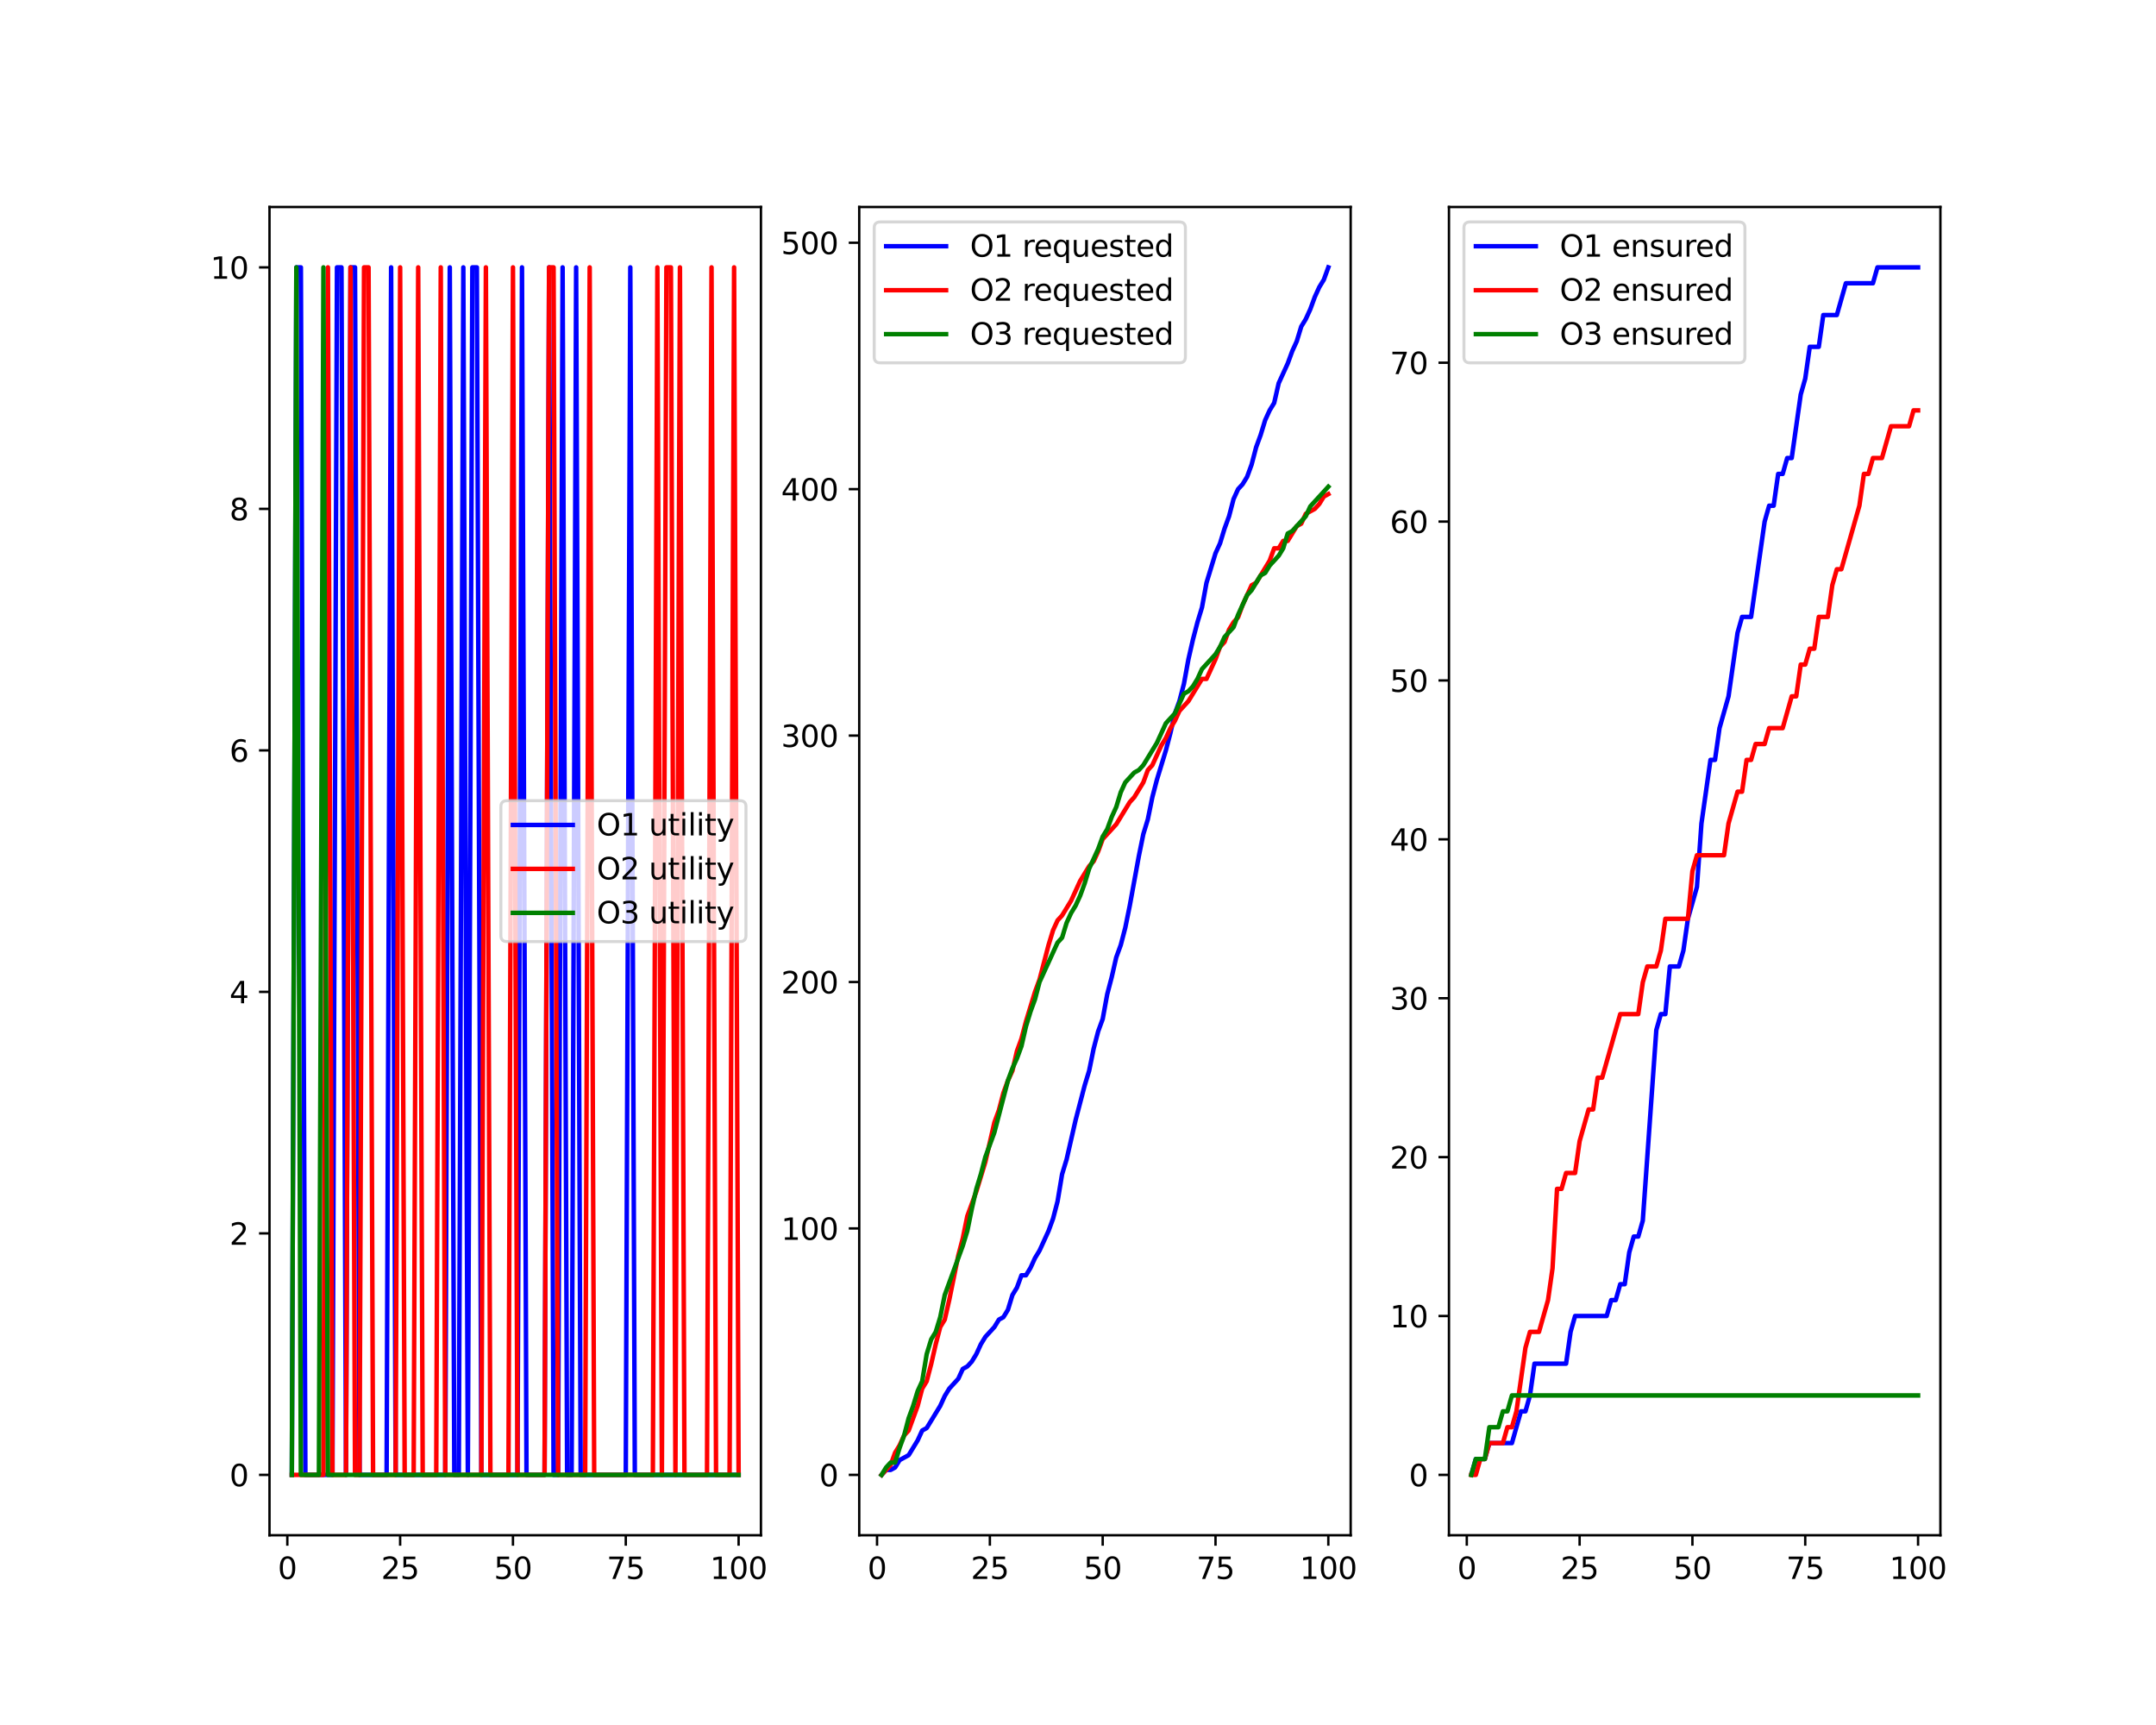 <?xml version="1.0" encoding="utf-8" standalone="no"?>
<!DOCTYPE svg PUBLIC "-//W3C//DTD SVG 1.1//EN"
  "http://www.w3.org/Graphics/SVG/1.1/DTD/svg11.dtd">
<svg xmlns:xlink="http://www.w3.org/1999/xlink" width="720pt" height="576pt" viewBox="0 0 720 576" xmlns="http://www.w3.org/2000/svg" version="1.1">
 <defs>
  <style type="text/css">*{stroke-linejoin: round; stroke-linecap: butt}</style>
 </defs>
 <g id="figure_1">
  <g id="patch_1">
   <path d="M 0 576 
L 720 576 
L 720 0 
L 0 0 
z
" style="fill: #ffffff"/>
  </g>
  <g id="axes_1">
   <g id="patch_2">
    <path d="M 90 512.64 
L 254.118 512.64 
L 254.118 69.12 
L 90 69.12 
z
" style="fill: #ffffff"/>
   </g>
   <g id="matplotlib.axis_1">
    <g id="xtick_1">
     <g id="line2d_1">
      <defs>
       <path id="m74b443ba13" d="M 0 0 
L 0 3.5 
" style="stroke: #000000; stroke-width: 0.8"/>
      </defs>
      <g>
       <use xlink:href="#m74b443ba13" x="95.953" y="512.64" style="stroke: #000000; stroke-width: 0.8"/>
      </g>
     </g>
     <g id="text_1">
      <!-- 0 -->
      <g transform="translate(92.772 527.238) scale(0.1 -0.1)">
       <defs>
        <path id="DejaVuSans-30" d="M 2034 4250 
Q 1547 4250 1301 3770 
Q 1056 3291 1056 2328 
Q 1056 1369 1301 889 
Q 1547 409 2034 409 
Q 2525 409 2770 889 
Q 3016 1369 3016 2328 
Q 3016 3291 2770 3770 
Q 2525 4250 2034 4250 
z
M 2034 4750 
Q 2819 4750 3233 4129 
Q 3647 3509 3647 2328 
Q 3647 1150 3233 529 
Q 2819 -91 2034 -91 
Q 1250 -91 836 529 
Q 422 1150 422 2328 
Q 422 3509 836 4129 
Q 1250 4750 2034 4750 
z
" transform="scale(0.016)"/>
       </defs>
       <use xlink:href="#DejaVuSans-30"/>
      </g>
     </g>
    </g>
    <g id="xtick_2">
     <g id="line2d_2">
      <g>
       <use xlink:href="#m74b443ba13" x="133.629" y="512.64" style="stroke: #000000; stroke-width: 0.8"/>
      </g>
     </g>
     <g id="text_2">
      <!-- 25 -->
      <g transform="translate(127.267 527.238) scale(0.1 -0.1)">
       <defs>
        <path id="DejaVuSans-32" d="M 1228 531 
L 3431 531 
L 3431 0 
L 469 0 
L 469 531 
Q 828 903 1448 1529 
Q 2069 2156 2228 2338 
Q 2531 2678 2651 2914 
Q 2772 3150 2772 3378 
Q 2772 3750 2511 3984 
Q 2250 4219 1831 4219 
Q 1534 4219 1204 4116 
Q 875 4013 500 3803 
L 500 4441 
Q 881 4594 1212 4672 
Q 1544 4750 1819 4750 
Q 2544 4750 2975 4387 
Q 3406 4025 3406 3419 
Q 3406 3131 3298 2873 
Q 3191 2616 2906 2266 
Q 2828 2175 2409 1742 
Q 1991 1309 1228 531 
z
" transform="scale(0.016)"/>
        <path id="DejaVuSans-35" d="M 691 4666 
L 3169 4666 
L 3169 4134 
L 1269 4134 
L 1269 2991 
Q 1406 3038 1543 3061 
Q 1681 3084 1819 3084 
Q 2600 3084 3056 2656 
Q 3513 2228 3513 1497 
Q 3513 744 3044 326 
Q 2575 -91 1722 -91 
Q 1428 -91 1123 -41 
Q 819 9 494 109 
L 494 744 
Q 775 591 1075 516 
Q 1375 441 1709 441 
Q 2250 441 2565 725 
Q 2881 1009 2881 1497 
Q 2881 1984 2565 2268 
Q 2250 2553 1709 2553 
Q 1456 2553 1204 2497 
Q 953 2441 691 2322 
L 691 4666 
z
" transform="scale(0.016)"/>
       </defs>
       <use xlink:href="#DejaVuSans-32"/>
       <use xlink:href="#DejaVuSans-35" x="63.623"/>
      </g>
     </g>
    </g>
    <g id="xtick_3">
     <g id="line2d_3">
      <g>
       <use xlink:href="#m74b443ba13" x="171.305" y="512.64" style="stroke: #000000; stroke-width: 0.8"/>
      </g>
     </g>
     <g id="text_3">
      <!-- 50 -->
      <g transform="translate(164.943 527.238) scale(0.1 -0.1)">
       <use xlink:href="#DejaVuSans-35"/>
       <use xlink:href="#DejaVuSans-30" x="63.623"/>
      </g>
     </g>
    </g>
    <g id="xtick_4">
     <g id="line2d_4">
      <g>
       <use xlink:href="#m74b443ba13" x="208.982" y="512.64" style="stroke: #000000; stroke-width: 0.8"/>
      </g>
     </g>
     <g id="text_4">
      <!-- 75 -->
      <g transform="translate(202.619 527.238) scale(0.1 -0.1)">
       <defs>
        <path id="DejaVuSans-37" d="M 525 4666 
L 3525 4666 
L 3525 4397 
L 1831 0 
L 1172 0 
L 2766 4134 
L 525 4134 
L 525 4666 
z
" transform="scale(0.016)"/>
       </defs>
       <use xlink:href="#DejaVuSans-37"/>
       <use xlink:href="#DejaVuSans-35" x="63.623"/>
      </g>
     </g>
    </g>
    <g id="xtick_5">
     <g id="line2d_5">
      <g>
       <use xlink:href="#m74b443ba13" x="246.658" y="512.64" style="stroke: #000000; stroke-width: 0.8"/>
      </g>
     </g>
     <g id="text_5">
      <!-- 100 -->
      <g transform="translate(237.114 527.238) scale(0.1 -0.1)">
       <defs>
        <path id="DejaVuSans-31" d="M 794 531 
L 1825 531 
L 1825 4091 
L 703 3866 
L 703 4441 
L 1819 4666 
L 2450 4666 
L 2450 531 
L 3481 531 
L 3481 0 
L 794 0 
L 794 531 
z
" transform="scale(0.016)"/>
       </defs>
       <use xlink:href="#DejaVuSans-31"/>
       <use xlink:href="#DejaVuSans-30" x="63.623"/>
       <use xlink:href="#DejaVuSans-30" x="127.246"/>
      </g>
     </g>
    </g>
   </g>
   <g id="matplotlib.axis_2">
    <g id="ytick_1">
     <g id="line2d_6">
      <defs>
       <path id="mae2bdc23c5" d="M 0 0 
L -3.5 0 
" style="stroke: #000000; stroke-width: 0.8"/>
      </defs>
      <g>
       <use xlink:href="#mae2bdc23c5" x="90" y="492.48" style="stroke: #000000; stroke-width: 0.8"/>
      </g>
     </g>
     <g id="text_6">
      <!-- 0 -->
      <g transform="translate(76.638 496.279) scale(0.1 -0.1)">
       <use xlink:href="#DejaVuSans-30"/>
      </g>
     </g>
    </g>
    <g id="ytick_2">
     <g id="line2d_7">
      <g>
       <use xlink:href="#mae2bdc23c5" x="90" y="411.84" style="stroke: #000000; stroke-width: 0.8"/>
      </g>
     </g>
     <g id="text_7">
      <!-- 2 -->
      <g transform="translate(76.638 415.639) scale(0.1 -0.1)">
       <use xlink:href="#DejaVuSans-32"/>
      </g>
     </g>
    </g>
    <g id="ytick_3">
     <g id="line2d_8">
      <g>
       <use xlink:href="#mae2bdc23c5" x="90" y="331.2" style="stroke: #000000; stroke-width: 0.8"/>
      </g>
     </g>
     <g id="text_8">
      <!-- 4 -->
      <g transform="translate(76.638 334.999) scale(0.1 -0.1)">
       <defs>
        <path id="DejaVuSans-34" d="M 2419 4116 
L 825 1625 
L 2419 1625 
L 2419 4116 
z
M 2253 4666 
L 3047 4666 
L 3047 1625 
L 3713 1625 
L 3713 1100 
L 3047 1100 
L 3047 0 
L 2419 0 
L 2419 1100 
L 313 1100 
L 313 1709 
L 2253 4666 
z
" transform="scale(0.016)"/>
       </defs>
       <use xlink:href="#DejaVuSans-34"/>
      </g>
     </g>
    </g>
    <g id="ytick_4">
     <g id="line2d_9">
      <g>
       <use xlink:href="#mae2bdc23c5" x="90" y="250.56" style="stroke: #000000; stroke-width: 0.8"/>
      </g>
     </g>
     <g id="text_9">
      <!-- 6 -->
      <g transform="translate(76.638 254.359) scale(0.1 -0.1)">
       <defs>
        <path id="DejaVuSans-36" d="M 2113 2584 
Q 1688 2584 1439 2293 
Q 1191 2003 1191 1497 
Q 1191 994 1439 701 
Q 1688 409 2113 409 
Q 2538 409 2786 701 
Q 3034 994 3034 1497 
Q 3034 2003 2786 2293 
Q 2538 2584 2113 2584 
z
M 3366 4563 
L 3366 3988 
Q 3128 4100 2886 4159 
Q 2644 4219 2406 4219 
Q 1781 4219 1451 3797 
Q 1122 3375 1075 2522 
Q 1259 2794 1537 2939 
Q 1816 3084 2150 3084 
Q 2853 3084 3261 2657 
Q 3669 2231 3669 1497 
Q 3669 778 3244 343 
Q 2819 -91 2113 -91 
Q 1303 -91 875 529 
Q 447 1150 447 2328 
Q 447 3434 972 4092 
Q 1497 4750 2381 4750 
Q 2619 4750 2861 4703 
Q 3103 4656 3366 4563 
z
" transform="scale(0.016)"/>
       </defs>
       <use xlink:href="#DejaVuSans-36"/>
      </g>
     </g>
    </g>
    <g id="ytick_5">
     <g id="line2d_10">
      <g>
       <use xlink:href="#mae2bdc23c5" x="90" y="169.92" style="stroke: #000000; stroke-width: 0.8"/>
      </g>
     </g>
     <g id="text_10">
      <!-- 8 -->
      <g transform="translate(76.638 173.719) scale(0.1 -0.1)">
       <defs>
        <path id="DejaVuSans-38" d="M 2034 2216 
Q 1584 2216 1326 1975 
Q 1069 1734 1069 1313 
Q 1069 891 1326 650 
Q 1584 409 2034 409 
Q 2484 409 2743 651 
Q 3003 894 3003 1313 
Q 3003 1734 2745 1975 
Q 2488 2216 2034 2216 
z
M 1403 2484 
Q 997 2584 770 2862 
Q 544 3141 544 3541 
Q 544 4100 942 4425 
Q 1341 4750 2034 4750 
Q 2731 4750 3128 4425 
Q 3525 4100 3525 3541 
Q 3525 3141 3298 2862 
Q 3072 2584 2669 2484 
Q 3125 2378 3379 2068 
Q 3634 1759 3634 1313 
Q 3634 634 3220 271 
Q 2806 -91 2034 -91 
Q 1263 -91 848 271 
Q 434 634 434 1313 
Q 434 1759 690 2068 
Q 947 2378 1403 2484 
z
M 1172 3481 
Q 1172 3119 1398 2916 
Q 1625 2713 2034 2713 
Q 2441 2713 2670 2916 
Q 2900 3119 2900 3481 
Q 2900 3844 2670 4047 
Q 2441 4250 2034 4250 
Q 1625 4250 1398 4047 
Q 1172 3844 1172 3481 
z
" transform="scale(0.016)"/>
       </defs>
       <use xlink:href="#DejaVuSans-38"/>
      </g>
     </g>
    </g>
    <g id="ytick_6">
     <g id="line2d_11">
      <g>
       <use xlink:href="#mae2bdc23c5" x="90" y="89.28" style="stroke: #000000; stroke-width: 0.8"/>
      </g>
     </g>
     <g id="text_11">
      <!-- 10 -->
      <g transform="translate(70.275 93.079) scale(0.1 -0.1)">
       <use xlink:href="#DejaVuSans-31"/>
       <use xlink:href="#DejaVuSans-30" x="63.623"/>
      </g>
     </g>
    </g>
   </g>
   <g id="line2d_12">
    <path d="M 97.46 492.48 
L 98.967 89.28 
L 100.474 89.28 
L 101.981 492.48 
L 103.488 492.48 
L 104.995 492.48 
L 106.502 492.48 
L 108.009 492.48 
L 109.516 492.48 
L 111.023 492.48 
L 112.53 89.28 
L 114.037 89.28 
L 115.544 492.48 
L 117.052 89.28 
L 118.559 89.28 
L 120.066 492.48 
L 121.573 492.48 
L 123.08 492.48 
L 124.587 492.48 
L 126.094 492.48 
L 127.601 492.48 
L 129.108 492.48 
L 130.615 89.28 
L 132.122 492.48 
L 133.629 492.48 
L 135.136 492.48 
L 136.643 492.48 
L 138.15 492.48 
L 139.657 492.48 
L 141.164 492.48 
L 142.671 492.48 
L 144.178 492.48 
L 145.685 492.48 
L 147.193 492.48 
L 148.7 492.48 
L 150.207 89.28 
L 151.714 492.48 
L 153.221 492.48 
L 154.728 89.28 
L 156.235 492.48 
L 157.742 89.28 
L 159.249 89.28 
L 160.756 492.48 
L 162.263 492.48 
L 163.77 492.48 
L 165.277 492.48 
L 166.784 492.48 
L 168.291 492.48 
L 169.798 492.48 
L 171.305 492.48 
L 172.812 492.48 
L 174.319 89.28 
L 175.826 492.48 
L 177.333 492.48 
L 178.841 492.48 
L 180.348 492.48 
L 181.855 492.48 
L 183.362 89.28 
L 184.869 492.48 
L 186.376 492.48 
L 187.883 89.28 
L 189.39 492.48 
L 190.897 492.48 
L 192.404 89.28 
L 193.911 492.48 
L 195.418 492.48 
L 196.925 492.48 
L 198.432 492.48 
L 199.939 492.48 
L 201.446 492.48 
L 202.953 492.48 
L 204.46 492.48 
L 205.967 492.48 
L 207.474 492.48 
L 208.982 492.48 
L 210.489 89.28 
L 211.996 492.48 
L 213.503 492.48 
L 215.01 492.48 
L 216.517 492.48 
L 218.024 492.48 
L 219.531 492.48 
L 221.038 492.48 
L 222.545 492.48 
L 224.052 492.48 
L 225.559 492.48 
L 227.066 492.48 
L 228.573 492.48 
L 230.08 492.48 
L 231.587 492.48 
L 233.094 492.48 
L 234.601 492.48 
L 236.108 492.48 
L 237.615 492.48 
L 239.123 492.48 
L 240.63 492.48 
L 242.137 492.48 
L 243.644 492.48 
L 245.151 492.48 
L 246.658 492.48 
" clip-path="url(#p50e1e043e1)" style="fill: none; stroke: #0000ff; stroke-width: 1.5; stroke-linecap: square"/>
   </g>
   <g id="line2d_13">
    <path d="M 97.46 492.48 
L 98.967 492.48 
L 100.474 492.48 
L 101.981 492.48 
L 103.488 492.48 
L 104.995 492.48 
L 106.502 492.48 
L 108.009 492.48 
L 109.516 89.28 
L 111.023 492.48 
L 112.53 492.48 
L 114.037 492.48 
L 115.544 492.48 
L 117.052 89.28 
L 118.559 492.48 
L 120.066 492.48 
L 121.573 89.28 
L 123.08 89.28 
L 124.587 492.48 
L 126.094 492.48 
L 127.601 492.48 
L 129.108 492.48 
L 130.615 492.48 
L 132.122 492.48 
L 133.629 89.28 
L 135.136 492.48 
L 136.643 492.48 
L 138.15 492.48 
L 139.657 89.28 
L 141.164 492.48 
L 142.671 492.48 
L 144.178 492.48 
L 145.685 492.48 
L 147.193 89.28 
L 148.7 492.48 
L 150.207 492.48 
L 151.714 492.48 
L 153.221 492.48 
L 154.728 492.48 
L 156.235 492.48 
L 157.742 492.48 
L 159.249 492.48 
L 160.756 492.48 
L 162.263 89.28 
L 163.77 492.48 
L 165.277 492.48 
L 166.784 492.48 
L 168.291 492.48 
L 169.798 492.48 
L 171.305 89.28 
L 172.812 492.48 
L 174.319 492.48 
L 175.826 492.48 
L 177.333 492.48 
L 178.841 492.48 
L 180.348 492.48 
L 181.855 492.48 
L 183.362 89.28 
L 184.869 89.28 
L 186.376 492.48 
L 187.883 492.48 
L 189.39 492.48 
L 190.897 492.48 
L 192.404 492.48 
L 193.911 492.48 
L 195.418 492.48 
L 196.925 89.28 
L 198.432 492.48 
L 199.939 492.48 
L 201.446 492.48 
L 202.953 492.48 
L 204.46 492.48 
L 205.967 492.48 
L 207.474 492.48 
L 208.982 492.48 
L 210.489 492.48 
L 211.996 492.48 
L 213.503 492.48 
L 215.01 492.48 
L 216.517 492.48 
L 218.024 492.48 
L 219.531 89.28 
L 221.038 492.48 
L 222.545 89.28 
L 224.052 89.28 
L 225.559 492.48 
L 227.066 89.28 
L 228.573 492.48 
L 230.08 492.48 
L 231.587 492.48 
L 233.094 492.48 
L 234.601 492.48 
L 236.108 492.48 
L 237.615 89.28 
L 239.123 492.48 
L 240.63 492.48 
L 242.137 492.48 
L 243.644 492.48 
L 245.151 89.28 
L 246.658 492.48 
" clip-path="url(#p50e1e043e1)" style="fill: none; stroke: #ff0000; stroke-width: 1.5; stroke-linecap: square"/>
   </g>
   <g id="line2d_14">
    <path d="M 97.46 492.48 
L 98.967 89.28 
L 100.474 492.48 
L 101.981 492.48 
L 103.488 492.48 
L 104.995 492.48 
L 106.502 492.48 
L 108.009 89.28 
L 109.516 492.48 
L 111.023 492.48 
L 112.53 492.48 
L 114.037 492.48 
L 115.544 492.48 
L 117.052 492.48 
L 118.559 492.48 
L 120.066 492.48 
L 121.573 492.48 
L 123.08 492.48 
L 124.587 492.48 
L 126.094 492.48 
L 127.601 492.48 
L 129.108 492.48 
L 130.615 492.48 
L 132.122 492.48 
L 133.629 492.48 
L 135.136 492.48 
L 136.643 492.48 
L 138.15 492.48 
L 139.657 492.48 
L 141.164 492.48 
L 142.671 492.48 
L 144.178 492.48 
L 145.685 492.48 
L 147.193 492.48 
L 148.7 492.48 
L 150.207 492.48 
L 151.714 492.48 
L 153.221 492.48 
L 154.728 492.48 
L 156.235 492.48 
L 157.742 492.48 
L 159.249 492.48 
L 160.756 492.48 
L 162.263 492.48 
L 163.77 492.48 
L 165.277 492.48 
L 166.784 492.48 
L 168.291 492.48 
L 169.798 492.48 
L 171.305 492.48 
L 172.812 492.48 
L 174.319 492.48 
L 175.826 492.48 
L 177.333 492.48 
L 178.841 492.48 
L 180.348 492.48 
L 181.855 492.48 
L 183.362 492.48 
L 184.869 492.48 
L 186.376 492.48 
L 187.883 492.48 
L 189.39 492.48 
L 190.897 492.48 
L 192.404 492.48 
L 193.911 492.48 
L 195.418 492.48 
L 196.925 492.48 
L 198.432 492.48 
L 199.939 492.48 
L 201.446 492.48 
L 202.953 492.48 
L 204.46 492.48 
L 205.967 492.48 
L 207.474 492.48 
L 208.982 492.48 
L 210.489 492.48 
L 211.996 492.48 
L 213.503 492.48 
L 215.01 492.48 
L 216.517 492.48 
L 218.024 492.48 
L 219.531 492.48 
L 221.038 492.48 
L 222.545 492.48 
L 224.052 492.48 
L 225.559 492.48 
L 227.066 492.48 
L 228.573 492.48 
L 230.08 492.48 
L 231.587 492.48 
L 233.094 492.48 
L 234.601 492.48 
L 236.108 492.48 
L 237.615 492.48 
L 239.123 492.48 
L 240.63 492.48 
L 242.137 492.48 
L 243.644 492.48 
L 245.151 492.48 
L 246.658 492.48 
" clip-path="url(#p50e1e043e1)" style="fill: none; stroke: #008000; stroke-width: 1.5; stroke-linecap: square"/>
   </g>
   <g id="patch_3">
    <path d="M 90 512.64 
L 90 69.12 
" style="fill: none; stroke: #000000; stroke-width: 0.8; stroke-linejoin: miter; stroke-linecap: square"/>
   </g>
   <g id="patch_4">
    <path d="M 254.118 512.64 
L 254.118 69.12 
" style="fill: none; stroke: #000000; stroke-width: 0.8; stroke-linejoin: miter; stroke-linecap: square"/>
   </g>
   <g id="patch_5">
    <path d="M 90 512.64 
L 254.118 512.64 
" style="fill: none; stroke: #000000; stroke-width: 0.8; stroke-linejoin: miter; stroke-linecap: square"/>
   </g>
   <g id="patch_6">
    <path d="M 90 69.12 
L 254.118 69.12 
" style="fill: none; stroke: #000000; stroke-width: 0.8; stroke-linejoin: miter; stroke-linecap: square"/>
   </g>
   <g id="legend_1">
    <g id="patch_7">
     <path d="M 169.274 314.397 
L 247.118 314.397 
Q 249.118 314.397 249.118 312.397 
L 249.118 269.363 
Q 249.118 267.363 247.118 267.363 
L 169.274 267.363 
Q 167.274 267.363 167.274 269.363 
L 167.274 312.397 
Q 167.274 314.397 169.274 314.397 
z
" style="fill: #ffffff; opacity: 0.8; stroke: #cccccc; stroke-linejoin: miter"/>
    </g>
    <g id="line2d_15">
     <path d="M 171.274 275.461 
L 181.274 275.461 
L 191.274 275.461 
" style="fill: none; stroke: #0000ff; stroke-width: 1.5; stroke-linecap: square"/>
    </g>
    <g id="text_12">
     <!-- O1 utility -->
     <g transform="translate(199.274 278.961) scale(0.1 -0.1)">
      <defs>
       <path id="DejaVuSans-4f" d="M 2522 4238 
Q 1834 4238 1429 3725 
Q 1025 3213 1025 2328 
Q 1025 1447 1429 934 
Q 1834 422 2522 422 
Q 3209 422 3611 934 
Q 4013 1447 4013 2328 
Q 4013 3213 3611 3725 
Q 3209 4238 2522 4238 
z
M 2522 4750 
Q 3503 4750 4090 4092 
Q 4678 3434 4678 2328 
Q 4678 1225 4090 567 
Q 3503 -91 2522 -91 
Q 1538 -91 948 565 
Q 359 1222 359 2328 
Q 359 3434 948 4092 
Q 1538 4750 2522 4750 
z
" transform="scale(0.016)"/>
       <path id="DejaVuSans-20" transform="scale(0.016)"/>
       <path id="DejaVuSans-75" d="M 544 1381 
L 544 3500 
L 1119 3500 
L 1119 1403 
Q 1119 906 1312 657 
Q 1506 409 1894 409 
Q 2359 409 2629 706 
Q 2900 1003 2900 1516 
L 2900 3500 
L 3475 3500 
L 3475 0 
L 2900 0 
L 2900 538 
Q 2691 219 2414 64 
Q 2138 -91 1772 -91 
Q 1169 -91 856 284 
Q 544 659 544 1381 
z
M 1991 3584 
L 1991 3584 
z
" transform="scale(0.016)"/>
       <path id="DejaVuSans-74" d="M 1172 4494 
L 1172 3500 
L 2356 3500 
L 2356 3053 
L 1172 3053 
L 1172 1153 
Q 1172 725 1289 603 
Q 1406 481 1766 481 
L 2356 481 
L 2356 0 
L 1766 0 
Q 1100 0 847 248 
Q 594 497 594 1153 
L 594 3053 
L 172 3053 
L 172 3500 
L 594 3500 
L 594 4494 
L 1172 4494 
z
" transform="scale(0.016)"/>
       <path id="DejaVuSans-69" d="M 603 3500 
L 1178 3500 
L 1178 0 
L 603 0 
L 603 3500 
z
M 603 4863 
L 1178 4863 
L 1178 4134 
L 603 4134 
L 603 4863 
z
" transform="scale(0.016)"/>
       <path id="DejaVuSans-6c" d="M 603 4863 
L 1178 4863 
L 1178 0 
L 603 0 
L 603 4863 
z
" transform="scale(0.016)"/>
       <path id="DejaVuSans-79" d="M 2059 -325 
Q 1816 -950 1584 -1140 
Q 1353 -1331 966 -1331 
L 506 -1331 
L 506 -850 
L 844 -850 
Q 1081 -850 1212 -737 
Q 1344 -625 1503 -206 
L 1606 56 
L 191 3500 
L 800 3500 
L 1894 763 
L 2988 3500 
L 3597 3500 
L 2059 -325 
z
" transform="scale(0.016)"/>
      </defs>
      <use xlink:href="#DejaVuSans-4f"/>
      <use xlink:href="#DejaVuSans-31" x="78.711"/>
      <use xlink:href="#DejaVuSans-20" x="142.334"/>
      <use xlink:href="#DejaVuSans-75" x="174.121"/>
      <use xlink:href="#DejaVuSans-74" x="237.5"/>
      <use xlink:href="#DejaVuSans-69" x="276.709"/>
      <use xlink:href="#DejaVuSans-6c" x="304.492"/>
      <use xlink:href="#DejaVuSans-69" x="332.275"/>
      <use xlink:href="#DejaVuSans-74" x="360.059"/>
      <use xlink:href="#DejaVuSans-79" x="399.268"/>
     </g>
    </g>
    <g id="line2d_16">
     <path d="M 171.274 290.139 
L 181.274 290.139 
L 191.274 290.139 
" style="fill: none; stroke: #ff0000; stroke-width: 1.5; stroke-linecap: square"/>
    </g>
    <g id="text_13">
     <!-- O2 utility -->
     <g transform="translate(199.274 293.639) scale(0.1 -0.1)">
      <use xlink:href="#DejaVuSans-4f"/>
      <use xlink:href="#DejaVuSans-32" x="78.711"/>
      <use xlink:href="#DejaVuSans-20" x="142.334"/>
      <use xlink:href="#DejaVuSans-75" x="174.121"/>
      <use xlink:href="#DejaVuSans-74" x="237.5"/>
      <use xlink:href="#DejaVuSans-69" x="276.709"/>
      <use xlink:href="#DejaVuSans-6c" x="304.492"/>
      <use xlink:href="#DejaVuSans-69" x="332.275"/>
      <use xlink:href="#DejaVuSans-74" x="360.059"/>
      <use xlink:href="#DejaVuSans-79" x="399.268"/>
     </g>
    </g>
    <g id="line2d_17">
     <path d="M 171.274 304.817 
L 181.274 304.817 
L 191.274 304.817 
" style="fill: none; stroke: #008000; stroke-width: 1.5; stroke-linecap: square"/>
    </g>
    <g id="text_14">
     <!-- O3 utility -->
     <g transform="translate(199.274 308.317) scale(0.1 -0.1)">
      <defs>
       <path id="DejaVuSans-33" d="M 2597 2516 
Q 3050 2419 3304 2112 
Q 3559 1806 3559 1356 
Q 3559 666 3084 287 
Q 2609 -91 1734 -91 
Q 1441 -91 1130 -33 
Q 819 25 488 141 
L 488 750 
Q 750 597 1062 519 
Q 1375 441 1716 441 
Q 2309 441 2620 675 
Q 2931 909 2931 1356 
Q 2931 1769 2642 2001 
Q 2353 2234 1838 2234 
L 1294 2234 
L 1294 2753 
L 1863 2753 
Q 2328 2753 2575 2939 
Q 2822 3125 2822 3475 
Q 2822 3834 2567 4026 
Q 2313 4219 1838 4219 
Q 1578 4219 1281 4162 
Q 984 4106 628 3988 
L 628 4550 
Q 988 4650 1302 4700 
Q 1616 4750 1894 4750 
Q 2613 4750 3031 4423 
Q 3450 4097 3450 3541 
Q 3450 3153 3228 2886 
Q 3006 2619 2597 2516 
z
" transform="scale(0.016)"/>
      </defs>
      <use xlink:href="#DejaVuSans-4f"/>
      <use xlink:href="#DejaVuSans-33" x="78.711"/>
      <use xlink:href="#DejaVuSans-20" x="142.334"/>
      <use xlink:href="#DejaVuSans-75" x="174.121"/>
      <use xlink:href="#DejaVuSans-74" x="237.5"/>
      <use xlink:href="#DejaVuSans-69" x="276.709"/>
      <use xlink:href="#DejaVuSans-6c" x="304.492"/>
      <use xlink:href="#DejaVuSans-69" x="332.275"/>
      <use xlink:href="#DejaVuSans-74" x="360.059"/>
      <use xlink:href="#DejaVuSans-79" x="399.268"/>
     </g>
    </g>
   </g>
  </g>
  <g id="axes_2">
   <g id="patch_8">
    <path d="M 286.941 512.64 
L 451.059 512.64 
L 451.059 69.12 
L 286.941 69.12 
z
" style="fill: #ffffff"/>
   </g>
   <g id="matplotlib.axis_3">
    <g id="xtick_6">
     <g id="line2d_18">
      <g>
       <use xlink:href="#m74b443ba13" x="292.894" y="512.64" style="stroke: #000000; stroke-width: 0.8"/>
      </g>
     </g>
     <g id="text_15">
      <!-- 0 -->
      <g transform="translate(289.713 527.238) scale(0.1 -0.1)">
       <use xlink:href="#DejaVuSans-30"/>
      </g>
     </g>
    </g>
    <g id="xtick_7">
     <g id="line2d_19">
      <g>
       <use xlink:href="#m74b443ba13" x="330.57" y="512.64" style="stroke: #000000; stroke-width: 0.8"/>
      </g>
     </g>
     <g id="text_16">
      <!-- 25 -->
      <g transform="translate(324.208 527.238) scale(0.1 -0.1)">
       <use xlink:href="#DejaVuSans-32"/>
       <use xlink:href="#DejaVuSans-35" x="63.623"/>
      </g>
     </g>
    </g>
    <g id="xtick_8">
     <g id="line2d_20">
      <g>
       <use xlink:href="#m74b443ba13" x="368.246" y="512.64" style="stroke: #000000; stroke-width: 0.8"/>
      </g>
     </g>
     <g id="text_17">
      <!-- 50 -->
      <g transform="translate(361.884 527.238) scale(0.1 -0.1)">
       <use xlink:href="#DejaVuSans-35"/>
       <use xlink:href="#DejaVuSans-30" x="63.623"/>
      </g>
     </g>
    </g>
    <g id="xtick_9">
     <g id="line2d_21">
      <g>
       <use xlink:href="#m74b443ba13" x="405.923" y="512.64" style="stroke: #000000; stroke-width: 0.8"/>
      </g>
     </g>
     <g id="text_18">
      <!-- 75 -->
      <g transform="translate(399.56 527.238) scale(0.1 -0.1)">
       <use xlink:href="#DejaVuSans-37"/>
       <use xlink:href="#DejaVuSans-35" x="63.623"/>
      </g>
     </g>
    </g>
    <g id="xtick_10">
     <g id="line2d_22">
      <g>
       <use xlink:href="#m74b443ba13" x="443.599" y="512.64" style="stroke: #000000; stroke-width: 0.8"/>
      </g>
     </g>
     <g id="text_19">
      <!-- 100 -->
      <g transform="translate(434.055 527.238) scale(0.1 -0.1)">
       <use xlink:href="#DejaVuSans-31"/>
       <use xlink:href="#DejaVuSans-30" x="63.623"/>
       <use xlink:href="#DejaVuSans-30" x="127.246"/>
      </g>
     </g>
    </g>
   </g>
   <g id="matplotlib.axis_4">
    <g id="ytick_7">
     <g id="line2d_23">
      <g>
       <use xlink:href="#mae2bdc23c5" x="286.941" y="492.48" style="stroke: #000000; stroke-width: 0.8"/>
      </g>
     </g>
     <g id="text_20">
      <!-- 0 -->
      <g transform="translate(273.579 496.279) scale(0.1 -0.1)">
       <use xlink:href="#DejaVuSans-30"/>
      </g>
     </g>
    </g>
    <g id="ytick_8">
     <g id="line2d_24">
      <g>
       <use xlink:href="#mae2bdc23c5" x="286.941" y="410.194" style="stroke: #000000; stroke-width: 0.8"/>
      </g>
     </g>
     <g id="text_21">
      <!-- 100 -->
      <g transform="translate(260.854 413.994) scale(0.1 -0.1)">
       <use xlink:href="#DejaVuSans-31"/>
       <use xlink:href="#DejaVuSans-30" x="63.623"/>
       <use xlink:href="#DejaVuSans-30" x="127.246"/>
      </g>
     </g>
    </g>
    <g id="ytick_9">
     <g id="line2d_25">
      <g>
       <use xlink:href="#mae2bdc23c5" x="286.941" y="327.909" style="stroke: #000000; stroke-width: 0.8"/>
      </g>
     </g>
     <g id="text_22">
      <!-- 200 -->
      <g transform="translate(260.854 331.708) scale(0.1 -0.1)">
       <use xlink:href="#DejaVuSans-32"/>
       <use xlink:href="#DejaVuSans-30" x="63.623"/>
       <use xlink:href="#DejaVuSans-30" x="127.246"/>
      </g>
     </g>
    </g>
    <g id="ytick_10">
     <g id="line2d_26">
      <g>
       <use xlink:href="#mae2bdc23c5" x="286.941" y="245.623" style="stroke: #000000; stroke-width: 0.8"/>
      </g>
     </g>
     <g id="text_23">
      <!-- 300 -->
      <g transform="translate(260.854 249.422) scale(0.1 -0.1)">
       <use xlink:href="#DejaVuSans-33"/>
       <use xlink:href="#DejaVuSans-30" x="63.623"/>
       <use xlink:href="#DejaVuSans-30" x="127.246"/>
      </g>
     </g>
    </g>
    <g id="ytick_11">
     <g id="line2d_27">
      <g>
       <use xlink:href="#mae2bdc23c5" x="286.941" y="163.337" style="stroke: #000000; stroke-width: 0.8"/>
      </g>
     </g>
     <g id="text_24">
      <!-- 400 -->
      <g transform="translate(260.854 167.136) scale(0.1 -0.1)">
       <use xlink:href="#DejaVuSans-34"/>
       <use xlink:href="#DejaVuSans-30" x="63.623"/>
       <use xlink:href="#DejaVuSans-30" x="127.246"/>
      </g>
     </g>
    </g>
    <g id="ytick_12">
     <g id="line2d_28">
      <g>
       <use xlink:href="#mae2bdc23c5" x="286.941" y="81.051" style="stroke: #000000; stroke-width: 0.8"/>
      </g>
     </g>
     <g id="text_25">
      <!-- 500 -->
      <g transform="translate(260.854 84.851) scale(0.1 -0.1)">
       <use xlink:href="#DejaVuSans-35"/>
       <use xlink:href="#DejaVuSans-30" x="63.623"/>
       <use xlink:href="#DejaVuSans-30" x="127.246"/>
      </g>
     </g>
    </g>
   </g>
   <g id="line2d_29">
    <path d="M 294.401 492.48 
L 295.908 490.834 
L 297.415 490.834 
L 298.922 490.011 
L 300.429 487.543 
L 301.936 486.72 
L 303.443 485.897 
L 304.95 483.429 
L 306.457 480.96 
L 307.965 477.669 
L 309.472 476.846 
L 310.979 474.377 
L 312.486 471.909 
L 313.993 469.44 
L 315.5 466.149 
L 317.007 463.68 
L 318.514 462.034 
L 320.021 460.389 
L 321.528 457.097 
L 323.035 456.274 
L 324.542 454.629 
L 326.049 452.16 
L 327.556 448.869 
L 329.063 446.4 
L 330.57 444.754 
L 332.077 443.109 
L 333.584 440.64 
L 335.091 439.817 
L 336.598 437.349 
L 338.105 432.411 
L 339.613 429.943 
L 341.12 425.829 
L 342.627 425.829 
L 344.134 423.36 
L 345.641 420.069 
L 347.148 417.6 
L 348.655 414.309 
L 350.162 411.017 
L 351.669 406.903 
L 353.176 401.143 
L 354.683 392.091 
L 356.19 387.154 
L 357.697 380.571 
L 359.204 373.989 
L 360.711 368.229 
L 362.218 362.469 
L 363.725 357.531 
L 365.232 350.126 
L 366.739 344.366 
L 368.246 340.251 
L 369.754 332.023 
L 371.261 326.263 
L 372.768 319.68 
L 374.275 315.566 
L 375.782 309.806 
L 377.289 302.4 
L 378.796 294.171 
L 380.303 285.943 
L 381.81 278.537 
L 383.317 273.6 
L 384.824 266.194 
L 386.331 260.434 
L 387.838 255.497 
L 389.345 250.56 
L 390.852 244.8 
L 392.359 238.217 
L 393.866 234.103 
L 395.373 228.343 
L 396.88 220.114 
L 398.387 213.531 
L 399.895 207.771 
L 401.402 202.834 
L 402.909 194.606 
L 404.416 189.669 
L 405.923 184.731 
L 407.43 181.44 
L 408.937 176.503 
L 410.444 172.389 
L 411.951 166.629 
L 413.458 163.337 
L 414.965 161.691 
L 416.472 159.223 
L 417.979 155.109 
L 419.486 149.349 
L 420.993 145.234 
L 422.5 140.297 
L 424.007 137.006 
L 425.514 134.537 
L 427.021 127.954 
L 428.528 124.663 
L 430.035 121.371 
L 431.543 117.257 
L 433.05 113.966 
L 434.557 109.029 
L 436.064 106.56 
L 437.571 103.269 
L 439.078 99.154 
L 440.585 95.863 
L 442.092 93.394 
L 443.599 89.28 
" clip-path="url(#p02c1fa032e)" style="fill: none; stroke: #0000ff; stroke-width: 1.5; stroke-linecap: square"/>
   </g>
   <g id="line2d_30">
    <path d="M 294.401 492.48 
L 295.908 490.834 
L 297.415 489.189 
L 298.922 485.074 
L 300.429 482.606 
L 301.936 479.314 
L 303.443 477.669 
L 304.95 473.554 
L 306.457 469.44 
L 307.965 463.68 
L 309.472 461.211 
L 310.979 455.451 
L 312.486 448.869 
L 313.993 443.109 
L 315.5 440.64 
L 317.007 434.057 
L 318.514 426.651 
L 320.021 419.246 
L 321.528 413.486 
L 323.035 406.08 
L 324.542 401.966 
L 326.049 397.851 
L 327.556 392.914 
L 329.063 387.977 
L 330.57 381.394 
L 332.077 374.811 
L 333.584 370.697 
L 335.091 364.937 
L 336.598 360.823 
L 338.105 357.531 
L 339.613 350.949 
L 341.12 346.834 
L 342.627 341.074 
L 344.134 336.137 
L 345.641 331.2 
L 347.148 327.086 
L 348.655 321.326 
L 350.162 315.566 
L 351.669 310.629 
L 353.176 307.337 
L 354.683 305.691 
L 356.19 303.223 
L 357.697 300.754 
L 359.204 297.463 
L 360.711 294.171 
L 362.218 291.703 
L 363.725 289.234 
L 365.232 287.589 
L 366.739 284.297 
L 368.246 280.183 
L 369.754 278.537 
L 371.261 276.891 
L 372.768 275.246 
L 374.275 272.777 
L 375.782 270.309 
L 377.289 267.84 
L 378.796 266.194 
L 380.303 263.726 
L 381.81 261.257 
L 383.317 257.143 
L 384.824 255.497 
L 386.331 252.206 
L 387.838 248.914 
L 389.345 246.446 
L 390.852 243.154 
L 392.359 240.686 
L 393.866 237.394 
L 395.373 235.749 
L 396.88 234.103 
L 398.387 231.634 
L 399.895 229.166 
L 401.402 226.697 
L 402.909 226.697 
L 404.416 223.406 
L 405.923 220.114 
L 407.43 216 
L 408.937 214.354 
L 410.444 210.24 
L 411.951 207.771 
L 413.458 206.126 
L 414.965 202.011 
L 416.472 198.72 
L 417.979 195.429 
L 419.486 194.606 
L 420.993 192.137 
L 422.5 189.669 
L 424.007 187.2 
L 425.514 183.086 
L 427.021 183.086 
L 428.528 180.617 
L 430.035 180.617 
L 431.543 178.149 
L 433.05 175.68 
L 434.557 174.857 
L 436.064 171.566 
L 437.571 170.743 
L 439.078 169.92 
L 440.585 168.274 
L 442.092 165.806 
L 443.599 164.983 
" clip-path="url(#p02c1fa032e)" style="fill: none; stroke: #ff0000; stroke-width: 1.5; stroke-linecap: square"/>
   </g>
   <g id="line2d_31">
    <path d="M 294.401 492.48 
L 295.908 490.011 
L 297.415 488.366 
L 298.922 488.366 
L 300.429 483.429 
L 301.936 479.314 
L 303.443 473.554 
L 304.95 469.44 
L 306.457 464.503 
L 307.965 461.211 
L 309.472 452.16 
L 310.979 447.223 
L 312.486 444.754 
L 313.993 439.817 
L 315.5 432.411 
L 317.007 428.297 
L 318.514 424.183 
L 320.021 420.069 
L 321.528 415.954 
L 323.035 411.017 
L 324.542 403.611 
L 326.049 397.029 
L 327.556 392.091 
L 329.063 386.331 
L 330.57 382.217 
L 332.077 378.103 
L 333.584 372.343 
L 335.091 366.583 
L 336.598 360.823 
L 338.105 356.709 
L 339.613 353.417 
L 341.12 349.303 
L 342.627 342.72 
L 344.134 337.783 
L 345.641 333.669 
L 347.148 327.909 
L 348.655 324.617 
L 350.162 321.326 
L 351.669 318.034 
L 353.176 314.743 
L 354.683 313.097 
L 356.19 308.16 
L 357.697 304.869 
L 359.204 302.4 
L 360.711 299.109 
L 362.218 294.994 
L 363.725 290.057 
L 365.232 286.766 
L 366.739 283.474 
L 368.246 279.36 
L 369.754 276.891 
L 371.261 272.777 
L 372.768 269.486 
L 374.275 264.549 
L 375.782 261.257 
L 377.289 259.611 
L 378.796 257.966 
L 380.303 257.143 
L 381.81 255.497 
L 383.317 253.029 
L 384.824 250.56 
L 386.331 248.091 
L 387.838 244.8 
L 389.345 241.509 
L 390.852 239.863 
L 392.359 238.217 
L 393.866 234.926 
L 395.373 231.634 
L 396.88 230.811 
L 398.387 229.166 
L 399.895 226.697 
L 401.402 223.406 
L 402.909 221.76 
L 404.416 220.114 
L 405.923 218.469 
L 407.43 216 
L 408.937 212.709 
L 410.444 211.063 
L 411.951 209.417 
L 413.458 205.303 
L 414.965 202.011 
L 416.472 198.72 
L 417.979 197.074 
L 419.486 194.606 
L 420.993 192.137 
L 422.5 191.314 
L 424.007 188.846 
L 425.514 187.2 
L 427.021 185.554 
L 428.528 183.086 
L 430.035 178.149 
L 431.543 177.326 
L 433.05 175.68 
L 434.557 174.034 
L 436.064 172.389 
L 437.571 169.097 
L 439.078 167.451 
L 440.585 165.806 
L 442.092 164.16 
L 443.599 162.514 
" clip-path="url(#p02c1fa032e)" style="fill: none; stroke: #008000; stroke-width: 1.5; stroke-linecap: square"/>
   </g>
   <g id="patch_9">
    <path d="M 286.941 512.64 
L 286.941 69.12 
" style="fill: none; stroke: #000000; stroke-width: 0.8; stroke-linejoin: miter; stroke-linecap: square"/>
   </g>
   <g id="patch_10">
    <path d="M 451.059 512.64 
L 451.059 69.12 
" style="fill: none; stroke: #000000; stroke-width: 0.8; stroke-linejoin: miter; stroke-linecap: square"/>
   </g>
   <g id="patch_11">
    <path d="M 286.941 512.64 
L 451.059 512.64 
" style="fill: none; stroke: #000000; stroke-width: 0.8; stroke-linejoin: miter; stroke-linecap: square"/>
   </g>
   <g id="patch_12">
    <path d="M 286.941 69.12 
L 451.059 69.12 
" style="fill: none; stroke: #000000; stroke-width: 0.8; stroke-linejoin: miter; stroke-linecap: square"/>
   </g>
   <g id="legend_2">
    <g id="patch_13">
     <path d="M 293.941 121.154 
L 393.863 121.154 
Q 395.863 121.154 395.863 119.154 
L 395.863 76.12 
Q 395.863 74.12 393.863 74.12 
L 293.941 74.12 
Q 291.941 74.12 291.941 76.12 
L 291.941 119.154 
Q 291.941 121.154 293.941 121.154 
z
" style="fill: #ffffff; opacity: 0.8; stroke: #cccccc; stroke-linejoin: miter"/>
    </g>
    <g id="line2d_32">
     <path d="M 295.941 82.218 
L 305.941 82.218 
L 315.941 82.218 
" style="fill: none; stroke: #0000ff; stroke-width: 1.5; stroke-linecap: square"/>
    </g>
    <g id="text_26">
     <!-- O1 requested -->
     <g transform="translate(323.941 85.718) scale(0.1 -0.1)">
      <defs>
       <path id="DejaVuSans-72" d="M 2631 2963 
Q 2534 3019 2420 3045 
Q 2306 3072 2169 3072 
Q 1681 3072 1420 2755 
Q 1159 2438 1159 1844 
L 1159 0 
L 581 0 
L 581 3500 
L 1159 3500 
L 1159 2956 
Q 1341 3275 1631 3429 
Q 1922 3584 2338 3584 
Q 2397 3584 2469 3576 
Q 2541 3569 2628 3553 
L 2631 2963 
z
" transform="scale(0.016)"/>
       <path id="DejaVuSans-65" d="M 3597 1894 
L 3597 1613 
L 953 1613 
Q 991 1019 1311 708 
Q 1631 397 2203 397 
Q 2534 397 2845 478 
Q 3156 559 3463 722 
L 3463 178 
Q 3153 47 2828 -22 
Q 2503 -91 2169 -91 
Q 1331 -91 842 396 
Q 353 884 353 1716 
Q 353 2575 817 3079 
Q 1281 3584 2069 3584 
Q 2775 3584 3186 3129 
Q 3597 2675 3597 1894 
z
M 3022 2063 
Q 3016 2534 2758 2815 
Q 2500 3097 2075 3097 
Q 1594 3097 1305 2825 
Q 1016 2553 972 2059 
L 3022 2063 
z
" transform="scale(0.016)"/>
       <path id="DejaVuSans-71" d="M 947 1747 
Q 947 1113 1208 752 
Q 1469 391 1925 391 
Q 2381 391 2643 752 
Q 2906 1113 2906 1747 
Q 2906 2381 2643 2742 
Q 2381 3103 1925 3103 
Q 1469 3103 1208 2742 
Q 947 2381 947 1747 
z
M 2906 525 
Q 2725 213 2448 61 
Q 2172 -91 1784 -91 
Q 1150 -91 751 415 
Q 353 922 353 1747 
Q 353 2572 751 3078 
Q 1150 3584 1784 3584 
Q 2172 3584 2448 3432 
Q 2725 3281 2906 2969 
L 2906 3500 
L 3481 3500 
L 3481 -1331 
L 2906 -1331 
L 2906 525 
z
" transform="scale(0.016)"/>
       <path id="DejaVuSans-73" d="M 2834 3397 
L 2834 2853 
Q 2591 2978 2328 3040 
Q 2066 3103 1784 3103 
Q 1356 3103 1142 2972 
Q 928 2841 928 2578 
Q 928 2378 1081 2264 
Q 1234 2150 1697 2047 
L 1894 2003 
Q 2506 1872 2764 1633 
Q 3022 1394 3022 966 
Q 3022 478 2636 193 
Q 2250 -91 1575 -91 
Q 1294 -91 989 -36 
Q 684 19 347 128 
L 347 722 
Q 666 556 975 473 
Q 1284 391 1588 391 
Q 1994 391 2212 530 
Q 2431 669 2431 922 
Q 2431 1156 2273 1281 
Q 2116 1406 1581 1522 
L 1381 1569 
Q 847 1681 609 1914 
Q 372 2147 372 2553 
Q 372 3047 722 3315 
Q 1072 3584 1716 3584 
Q 2034 3584 2315 3537 
Q 2597 3491 2834 3397 
z
" transform="scale(0.016)"/>
       <path id="DejaVuSans-64" d="M 2906 2969 
L 2906 4863 
L 3481 4863 
L 3481 0 
L 2906 0 
L 2906 525 
Q 2725 213 2448 61 
Q 2172 -91 1784 -91 
Q 1150 -91 751 415 
Q 353 922 353 1747 
Q 353 2572 751 3078 
Q 1150 3584 1784 3584 
Q 2172 3584 2448 3432 
Q 2725 3281 2906 2969 
z
M 947 1747 
Q 947 1113 1208 752 
Q 1469 391 1925 391 
Q 2381 391 2643 752 
Q 2906 1113 2906 1747 
Q 2906 2381 2643 2742 
Q 2381 3103 1925 3103 
Q 1469 3103 1208 2742 
Q 947 2381 947 1747 
z
" transform="scale(0.016)"/>
      </defs>
      <use xlink:href="#DejaVuSans-4f"/>
      <use xlink:href="#DejaVuSans-31" x="78.711"/>
      <use xlink:href="#DejaVuSans-20" x="142.334"/>
      <use xlink:href="#DejaVuSans-72" x="174.121"/>
      <use xlink:href="#DejaVuSans-65" x="212.984"/>
      <use xlink:href="#DejaVuSans-71" x="274.508"/>
      <use xlink:href="#DejaVuSans-75" x="337.984"/>
      <use xlink:href="#DejaVuSans-65" x="401.363"/>
      <use xlink:href="#DejaVuSans-73" x="462.887"/>
      <use xlink:href="#DejaVuSans-74" x="514.986"/>
      <use xlink:href="#DejaVuSans-65" x="554.195"/>
      <use xlink:href="#DejaVuSans-64" x="615.719"/>
     </g>
    </g>
    <g id="line2d_33">
     <path d="M 295.941 96.897 
L 305.941 96.897 
L 315.941 96.897 
" style="fill: none; stroke: #ff0000; stroke-width: 1.5; stroke-linecap: square"/>
    </g>
    <g id="text_27">
     <!-- O2 requested -->
     <g transform="translate(323.941 100.397) scale(0.1 -0.1)">
      <use xlink:href="#DejaVuSans-4f"/>
      <use xlink:href="#DejaVuSans-32" x="78.711"/>
      <use xlink:href="#DejaVuSans-20" x="142.334"/>
      <use xlink:href="#DejaVuSans-72" x="174.121"/>
      <use xlink:href="#DejaVuSans-65" x="212.984"/>
      <use xlink:href="#DejaVuSans-71" x="274.508"/>
      <use xlink:href="#DejaVuSans-75" x="337.984"/>
      <use xlink:href="#DejaVuSans-65" x="401.363"/>
      <use xlink:href="#DejaVuSans-73" x="462.887"/>
      <use xlink:href="#DejaVuSans-74" x="514.986"/>
      <use xlink:href="#DejaVuSans-65" x="554.195"/>
      <use xlink:href="#DejaVuSans-64" x="615.719"/>
     </g>
    </g>
    <g id="line2d_34">
     <path d="M 295.941 111.575 
L 305.941 111.575 
L 315.941 111.575 
" style="fill: none; stroke: #008000; stroke-width: 1.5; stroke-linecap: square"/>
    </g>
    <g id="text_28">
     <!-- O3 requested -->
     <g transform="translate(323.941 115.075) scale(0.1 -0.1)">
      <use xlink:href="#DejaVuSans-4f"/>
      <use xlink:href="#DejaVuSans-33" x="78.711"/>
      <use xlink:href="#DejaVuSans-20" x="142.334"/>
      <use xlink:href="#DejaVuSans-72" x="174.121"/>
      <use xlink:href="#DejaVuSans-65" x="212.984"/>
      <use xlink:href="#DejaVuSans-71" x="274.508"/>
      <use xlink:href="#DejaVuSans-75" x="337.984"/>
      <use xlink:href="#DejaVuSans-65" x="401.363"/>
      <use xlink:href="#DejaVuSans-73" x="462.887"/>
      <use xlink:href="#DejaVuSans-74" x="514.986"/>
      <use xlink:href="#DejaVuSans-65" x="554.195"/>
      <use xlink:href="#DejaVuSans-64" x="615.719"/>
     </g>
    </g>
   </g>
  </g>
  <g id="axes_3">
   <g id="patch_14">
    <path d="M 483.882 512.64 
L 648 512.64 
L 648 69.12 
L 483.882 69.12 
z
" style="fill: #ffffff"/>
   </g>
   <g id="matplotlib.axis_5">
    <g id="xtick_11">
     <g id="line2d_35">
      <g>
       <use xlink:href="#m74b443ba13" x="489.835" y="512.64" style="stroke: #000000; stroke-width: 0.8"/>
      </g>
     </g>
     <g id="text_29">
      <!-- 0 -->
      <g transform="translate(486.654 527.238) scale(0.1 -0.1)">
       <use xlink:href="#DejaVuSans-30"/>
      </g>
     </g>
    </g>
    <g id="xtick_12">
     <g id="line2d_36">
      <g>
       <use xlink:href="#m74b443ba13" x="527.511" y="512.64" style="stroke: #000000; stroke-width: 0.8"/>
      </g>
     </g>
     <g id="text_30">
      <!-- 25 -->
      <g transform="translate(521.149 527.238) scale(0.1 -0.1)">
       <use xlink:href="#DejaVuSans-32"/>
       <use xlink:href="#DejaVuSans-35" x="63.623"/>
      </g>
     </g>
    </g>
    <g id="xtick_13">
     <g id="line2d_37">
      <g>
       <use xlink:href="#m74b443ba13" x="565.188" y="512.64" style="stroke: #000000; stroke-width: 0.8"/>
      </g>
     </g>
     <g id="text_31">
      <!-- 50 -->
      <g transform="translate(558.825 527.238) scale(0.1 -0.1)">
       <use xlink:href="#DejaVuSans-35"/>
       <use xlink:href="#DejaVuSans-30" x="63.623"/>
      </g>
     </g>
    </g>
    <g id="xtick_14">
     <g id="line2d_38">
      <g>
       <use xlink:href="#m74b443ba13" x="602.864" y="512.64" style="stroke: #000000; stroke-width: 0.8"/>
      </g>
     </g>
     <g id="text_32">
      <!-- 75 -->
      <g transform="translate(596.501 527.238) scale(0.1 -0.1)">
       <use xlink:href="#DejaVuSans-37"/>
       <use xlink:href="#DejaVuSans-35" x="63.623"/>
      </g>
     </g>
    </g>
    <g id="xtick_15">
     <g id="line2d_39">
      <g>
       <use xlink:href="#m74b443ba13" x="640.54" y="512.64" style="stroke: #000000; stroke-width: 0.8"/>
      </g>
     </g>
     <g id="text_33">
      <!-- 100 -->
      <g transform="translate(630.996 527.238) scale(0.1 -0.1)">
       <use xlink:href="#DejaVuSans-31"/>
       <use xlink:href="#DejaVuSans-30" x="63.623"/>
       <use xlink:href="#DejaVuSans-30" x="127.246"/>
      </g>
     </g>
    </g>
   </g>
   <g id="matplotlib.axis_6">
    <g id="ytick_13">
     <g id="line2d_40">
      <g>
       <use xlink:href="#mae2bdc23c5" x="483.882" y="492.48" style="stroke: #000000; stroke-width: 0.8"/>
      </g>
     </g>
     <g id="text_34">
      <!-- 0 -->
      <g transform="translate(470.52 496.279) scale(0.1 -0.1)">
       <use xlink:href="#DejaVuSans-30"/>
      </g>
     </g>
    </g>
    <g id="ytick_14">
     <g id="line2d_41">
      <g>
       <use xlink:href="#mae2bdc23c5" x="483.882" y="439.427" style="stroke: #000000; stroke-width: 0.8"/>
      </g>
     </g>
     <g id="text_35">
      <!-- 10 -->
      <g transform="translate(464.157 443.227) scale(0.1 -0.1)">
       <use xlink:href="#DejaVuSans-31"/>
       <use xlink:href="#DejaVuSans-30" x="63.623"/>
      </g>
     </g>
    </g>
    <g id="ytick_15">
     <g id="line2d_42">
      <g>
       <use xlink:href="#mae2bdc23c5" x="483.882" y="386.375" style="stroke: #000000; stroke-width: 0.8"/>
      </g>
     </g>
     <g id="text_36">
      <!-- 20 -->
      <g transform="translate(464.157 390.174) scale(0.1 -0.1)">
       <use xlink:href="#DejaVuSans-32"/>
       <use xlink:href="#DejaVuSans-30" x="63.623"/>
      </g>
     </g>
    </g>
    <g id="ytick_16">
     <g id="line2d_43">
      <g>
       <use xlink:href="#mae2bdc23c5" x="483.882" y="333.322" style="stroke: #000000; stroke-width: 0.8"/>
      </g>
     </g>
     <g id="text_37">
      <!-- 30 -->
      <g transform="translate(464.157 337.121) scale(0.1 -0.1)">
       <use xlink:href="#DejaVuSans-33"/>
       <use xlink:href="#DejaVuSans-30" x="63.623"/>
      </g>
     </g>
    </g>
    <g id="ytick_17">
     <g id="line2d_44">
      <g>
       <use xlink:href="#mae2bdc23c5" x="483.882" y="280.269" style="stroke: #000000; stroke-width: 0.8"/>
      </g>
     </g>
     <g id="text_38">
      <!-- 40 -->
      <g transform="translate(464.157 284.069) scale(0.1 -0.1)">
       <use xlink:href="#DejaVuSans-34"/>
       <use xlink:href="#DejaVuSans-30" x="63.623"/>
      </g>
     </g>
    </g>
    <g id="ytick_18">
     <g id="line2d_45">
      <g>
       <use xlink:href="#mae2bdc23c5" x="483.882" y="227.217" style="stroke: #000000; stroke-width: 0.8"/>
      </g>
     </g>
     <g id="text_39">
      <!-- 50 -->
      <g transform="translate(464.157 231.016) scale(0.1 -0.1)">
       <use xlink:href="#DejaVuSans-35"/>
       <use xlink:href="#DejaVuSans-30" x="63.623"/>
      </g>
     </g>
    </g>
    <g id="ytick_19">
     <g id="line2d_46">
      <g>
       <use xlink:href="#mae2bdc23c5" x="483.882" y="174.164" style="stroke: #000000; stroke-width: 0.8"/>
      </g>
     </g>
     <g id="text_40">
      <!-- 60 -->
      <g transform="translate(464.157 177.963) scale(0.1 -0.1)">
       <use xlink:href="#DejaVuSans-36"/>
       <use xlink:href="#DejaVuSans-30" x="63.623"/>
      </g>
     </g>
    </g>
    <g id="ytick_20">
     <g id="line2d_47">
      <g>
       <use xlink:href="#mae2bdc23c5" x="483.882" y="121.112" style="stroke: #000000; stroke-width: 0.8"/>
      </g>
     </g>
     <g id="text_41">
      <!-- 70 -->
      <g transform="translate(464.157 124.911) scale(0.1 -0.1)">
       <use xlink:href="#DejaVuSans-37"/>
       <use xlink:href="#DejaVuSans-30" x="63.623"/>
      </g>
     </g>
    </g>
   </g>
   <g id="line2d_48">
    <path d="M 491.342 492.48 
L 492.849 487.175 
L 494.356 487.175 
L 495.863 487.175 
L 497.37 481.869 
L 498.877 481.869 
L 500.385 481.869 
L 501.892 481.869 
L 503.399 481.869 
L 504.906 481.869 
L 506.413 476.564 
L 507.92 471.259 
L 509.427 471.259 
L 510.934 465.954 
L 512.441 455.343 
L 513.948 455.343 
L 515.455 455.343 
L 516.962 455.343 
L 518.469 455.343 
L 519.976 455.343 
L 521.483 455.343 
L 522.99 455.343 
L 524.497 444.733 
L 526.004 439.427 
L 527.511 439.427 
L 529.018 439.427 
L 530.526 439.427 
L 532.033 439.427 
L 533.54 439.427 
L 535.047 439.427 
L 536.554 439.427 
L 538.061 434.122 
L 539.568 434.122 
L 541.075 428.817 
L 542.582 428.817 
L 544.089 418.206 
L 545.596 412.901 
L 547.103 412.901 
L 548.61 407.596 
L 550.117 386.375 
L 551.624 365.154 
L 553.131 343.933 
L 554.638 338.627 
L 556.145 338.627 
L 557.652 322.712 
L 559.159 322.712 
L 560.667 322.712 
L 562.174 317.406 
L 563.681 306.796 
L 565.188 301.491 
L 566.695 296.185 
L 568.202 274.964 
L 569.709 264.354 
L 571.216 253.743 
L 572.723 253.743 
L 574.23 243.133 
L 575.737 237.827 
L 577.244 232.522 
L 578.751 221.912 
L 580.258 211.301 
L 581.765 205.996 
L 583.272 205.996 
L 584.779 205.996 
L 586.286 195.385 
L 587.793 184.775 
L 589.3 174.164 
L 590.807 168.859 
L 592.315 168.859 
L 593.822 158.248 
L 595.329 158.248 
L 596.836 152.943 
L 598.343 152.943 
L 599.85 142.333 
L 601.357 131.722 
L 602.864 126.417 
L 604.371 115.806 
L 605.878 115.806 
L 607.385 115.806 
L 608.892 105.196 
L 610.399 105.196 
L 611.906 105.196 
L 613.413 105.196 
L 614.92 99.891 
L 616.427 94.585 
L 617.934 94.585 
L 619.441 94.585 
L 620.948 94.585 
L 622.456 94.585 
L 623.963 94.585 
L 625.47 94.585 
L 626.977 89.28 
L 628.484 89.28 
L 629.991 89.28 
L 631.498 89.28 
L 633.005 89.28 
L 634.512 89.28 
L 636.019 89.28 
L 637.526 89.28 
L 639.033 89.28 
L 640.54 89.28 
" clip-path="url(#p09c7b2db6b)" style="fill: none; stroke: #0000ff; stroke-width: 1.5; stroke-linecap: square"/>
   </g>
   <g id="line2d_49">
    <path d="M 491.342 492.48 
L 492.849 492.48 
L 494.356 487.175 
L 495.863 487.175 
L 497.37 481.869 
L 498.877 481.869 
L 500.385 481.869 
L 501.892 481.869 
L 503.399 476.564 
L 504.906 476.564 
L 506.413 471.259 
L 507.92 460.648 
L 509.427 450.038 
L 510.934 444.733 
L 512.441 444.733 
L 513.948 444.733 
L 515.455 439.427 
L 516.962 434.122 
L 518.469 423.512 
L 519.976 396.985 
L 521.483 396.985 
L 522.99 391.68 
L 524.497 391.68 
L 526.004 391.68 
L 527.511 381.069 
L 529.018 375.764 
L 530.526 370.459 
L 532.033 370.459 
L 533.54 359.848 
L 535.047 359.848 
L 536.554 354.543 
L 538.061 349.238 
L 539.568 343.933 
L 541.075 338.627 
L 542.582 338.627 
L 544.089 338.627 
L 545.596 338.627 
L 547.103 338.627 
L 548.61 328.017 
L 550.117 322.712 
L 551.624 322.712 
L 553.131 322.712 
L 554.638 317.406 
L 556.145 306.796 
L 557.652 306.796 
L 559.159 306.796 
L 560.667 306.796 
L 562.174 306.796 
L 563.681 306.796 
L 565.188 290.88 
L 566.695 285.575 
L 568.202 285.575 
L 569.709 285.575 
L 571.216 285.575 
L 572.723 285.575 
L 574.23 285.575 
L 575.737 285.575 
L 577.244 274.964 
L 578.751 269.659 
L 580.258 264.354 
L 581.765 264.354 
L 583.272 253.743 
L 584.779 253.743 
L 586.286 248.438 
L 587.793 248.438 
L 589.3 248.438 
L 590.807 243.133 
L 592.315 243.133 
L 593.822 243.133 
L 595.329 243.133 
L 596.836 237.827 
L 598.343 232.522 
L 599.85 232.522 
L 601.357 221.912 
L 602.864 221.912 
L 604.371 216.606 
L 605.878 216.606 
L 607.385 205.996 
L 608.892 205.996 
L 610.399 205.996 
L 611.906 195.385 
L 613.413 190.08 
L 614.92 190.08 
L 616.427 184.775 
L 617.934 179.469 
L 619.441 174.164 
L 620.948 168.859 
L 622.456 158.248 
L 623.963 158.248 
L 625.47 152.943 
L 626.977 152.943 
L 628.484 152.943 
L 629.991 147.638 
L 631.498 142.333 
L 633.005 142.333 
L 634.512 142.333 
L 636.019 142.333 
L 637.526 142.333 
L 639.033 137.027 
L 640.54 137.027 
" clip-path="url(#p09c7b2db6b)" style="fill: none; stroke: #ff0000; stroke-width: 1.5; stroke-linecap: square"/>
   </g>
   <g id="line2d_50">
    <path d="M 491.342 492.48 
L 492.849 487.175 
L 494.356 487.175 
L 495.863 487.175 
L 497.37 476.564 
L 498.877 476.564 
L 500.385 476.564 
L 501.892 471.259 
L 503.399 471.259 
L 504.906 465.954 
L 506.413 465.954 
L 507.92 465.954 
L 509.427 465.954 
L 510.934 465.954 
L 512.441 465.954 
L 513.948 465.954 
L 515.455 465.954 
L 516.962 465.954 
L 518.469 465.954 
L 519.976 465.954 
L 521.483 465.954 
L 522.99 465.954 
L 524.497 465.954 
L 526.004 465.954 
L 527.511 465.954 
L 529.018 465.954 
L 530.526 465.954 
L 532.033 465.954 
L 533.54 465.954 
L 535.047 465.954 
L 536.554 465.954 
L 538.061 465.954 
L 539.568 465.954 
L 541.075 465.954 
L 542.582 465.954 
L 544.089 465.954 
L 545.596 465.954 
L 547.103 465.954 
L 548.61 465.954 
L 550.117 465.954 
L 551.624 465.954 
L 553.131 465.954 
L 554.638 465.954 
L 556.145 465.954 
L 557.652 465.954 
L 559.159 465.954 
L 560.667 465.954 
L 562.174 465.954 
L 563.681 465.954 
L 565.188 465.954 
L 566.695 465.954 
L 568.202 465.954 
L 569.709 465.954 
L 571.216 465.954 
L 572.723 465.954 
L 574.23 465.954 
L 575.737 465.954 
L 577.244 465.954 
L 578.751 465.954 
L 580.258 465.954 
L 581.765 465.954 
L 583.272 465.954 
L 584.779 465.954 
L 586.286 465.954 
L 587.793 465.954 
L 589.3 465.954 
L 590.807 465.954 
L 592.315 465.954 
L 593.822 465.954 
L 595.329 465.954 
L 596.836 465.954 
L 598.343 465.954 
L 599.85 465.954 
L 601.357 465.954 
L 602.864 465.954 
L 604.371 465.954 
L 605.878 465.954 
L 607.385 465.954 
L 608.892 465.954 
L 610.399 465.954 
L 611.906 465.954 
L 613.413 465.954 
L 614.92 465.954 
L 616.427 465.954 
L 617.934 465.954 
L 619.441 465.954 
L 620.948 465.954 
L 622.456 465.954 
L 623.963 465.954 
L 625.47 465.954 
L 626.977 465.954 
L 628.484 465.954 
L 629.991 465.954 
L 631.498 465.954 
L 633.005 465.954 
L 634.512 465.954 
L 636.019 465.954 
L 637.526 465.954 
L 639.033 465.954 
L 640.54 465.954 
" clip-path="url(#p09c7b2db6b)" style="fill: none; stroke: #008000; stroke-width: 1.5; stroke-linecap: square"/>
   </g>
   <g id="patch_15">
    <path d="M 483.882 512.64 
L 483.882 69.12 
" style="fill: none; stroke: #000000; stroke-width: 0.8; stroke-linejoin: miter; stroke-linecap: square"/>
   </g>
   <g id="patch_16">
    <path d="M 648 512.64 
L 648 69.12 
" style="fill: none; stroke: #000000; stroke-width: 0.8; stroke-linejoin: miter; stroke-linecap: square"/>
   </g>
   <g id="patch_17">
    <path d="M 483.882 512.64 
L 648 512.64 
" style="fill: none; stroke: #000000; stroke-width: 0.8; stroke-linejoin: miter; stroke-linecap: square"/>
   </g>
   <g id="patch_18">
    <path d="M 483.882 69.12 
L 648 69.12 
" style="fill: none; stroke: #000000; stroke-width: 0.8; stroke-linejoin: miter; stroke-linecap: square"/>
   </g>
   <g id="legend_3">
    <g id="patch_19">
     <path d="M 490.882 121.154 
L 580.72 121.154 
Q 582.72 121.154 582.72 119.154 
L 582.72 76.12 
Q 582.72 74.12 580.72 74.12 
L 490.882 74.12 
Q 488.882 74.12 488.882 76.12 
L 488.882 119.154 
Q 488.882 121.154 490.882 121.154 
z
" style="fill: #ffffff; opacity: 0.8; stroke: #cccccc; stroke-linejoin: miter"/>
    </g>
    <g id="line2d_51">
     <path d="M 492.882 82.218 
L 502.882 82.218 
L 512.882 82.218 
" style="fill: none; stroke: #0000ff; stroke-width: 1.5; stroke-linecap: square"/>
    </g>
    <g id="text_42">
     <!-- O1 ensured -->
     <g transform="translate(520.882 85.718) scale(0.1 -0.1)">
      <defs>
       <path id="DejaVuSans-6e" d="M 3513 2113 
L 3513 0 
L 2938 0 
L 2938 2094 
Q 2938 2591 2744 2837 
Q 2550 3084 2163 3084 
Q 1697 3084 1428 2787 
Q 1159 2491 1159 1978 
L 1159 0 
L 581 0 
L 581 3500 
L 1159 3500 
L 1159 2956 
Q 1366 3272 1645 3428 
Q 1925 3584 2291 3584 
Q 2894 3584 3203 3211 
Q 3513 2838 3513 2113 
z
" transform="scale(0.016)"/>
      </defs>
      <use xlink:href="#DejaVuSans-4f"/>
      <use xlink:href="#DejaVuSans-31" x="78.711"/>
      <use xlink:href="#DejaVuSans-20" x="142.334"/>
      <use xlink:href="#DejaVuSans-65" x="174.121"/>
      <use xlink:href="#DejaVuSans-6e" x="235.645"/>
      <use xlink:href="#DejaVuSans-73" x="299.023"/>
      <use xlink:href="#DejaVuSans-75" x="351.123"/>
      <use xlink:href="#DejaVuSans-72" x="414.502"/>
      <use xlink:href="#DejaVuSans-65" x="453.365"/>
      <use xlink:href="#DejaVuSans-64" x="514.889"/>
     </g>
    </g>
    <g id="line2d_52">
     <path d="M 492.882 96.897 
L 502.882 96.897 
L 512.882 96.897 
" style="fill: none; stroke: #ff0000; stroke-width: 1.5; stroke-linecap: square"/>
    </g>
    <g id="text_43">
     <!-- O2 ensured -->
     <g transform="translate(520.882 100.397) scale(0.1 -0.1)">
      <use xlink:href="#DejaVuSans-4f"/>
      <use xlink:href="#DejaVuSans-32" x="78.711"/>
      <use xlink:href="#DejaVuSans-20" x="142.334"/>
      <use xlink:href="#DejaVuSans-65" x="174.121"/>
      <use xlink:href="#DejaVuSans-6e" x="235.645"/>
      <use xlink:href="#DejaVuSans-73" x="299.023"/>
      <use xlink:href="#DejaVuSans-75" x="351.123"/>
      <use xlink:href="#DejaVuSans-72" x="414.502"/>
      <use xlink:href="#DejaVuSans-65" x="453.365"/>
      <use xlink:href="#DejaVuSans-64" x="514.889"/>
     </g>
    </g>
    <g id="line2d_53">
     <path d="M 492.882 111.575 
L 502.882 111.575 
L 512.882 111.575 
" style="fill: none; stroke: #008000; stroke-width: 1.5; stroke-linecap: square"/>
    </g>
    <g id="text_44">
     <!-- O3 ensured -->
     <g transform="translate(520.882 115.075) scale(0.1 -0.1)">
      <use xlink:href="#DejaVuSans-4f"/>
      <use xlink:href="#DejaVuSans-33" x="78.711"/>
      <use xlink:href="#DejaVuSans-20" x="142.334"/>
      <use xlink:href="#DejaVuSans-65" x="174.121"/>
      <use xlink:href="#DejaVuSans-6e" x="235.645"/>
      <use xlink:href="#DejaVuSans-73" x="299.023"/>
      <use xlink:href="#DejaVuSans-75" x="351.123"/>
      <use xlink:href="#DejaVuSans-72" x="414.502"/>
      <use xlink:href="#DejaVuSans-65" x="453.365"/>
      <use xlink:href="#DejaVuSans-64" x="514.889"/>
     </g>
    </g>
   </g>
  </g>
 </g>
 <defs>
  <clipPath id="p50e1e043e1">
   <rect x="90" y="69.12" width="164.118" height="443.52"/>
  </clipPath>
  <clipPath id="p02c1fa032e">
   <rect x="286.941" y="69.12" width="164.118" height="443.52"/>
  </clipPath>
  <clipPath id="p09c7b2db6b">
   <rect x="483.882" y="69.12" width="164.118" height="443.52"/>
  </clipPath>
 </defs>
</svg>
